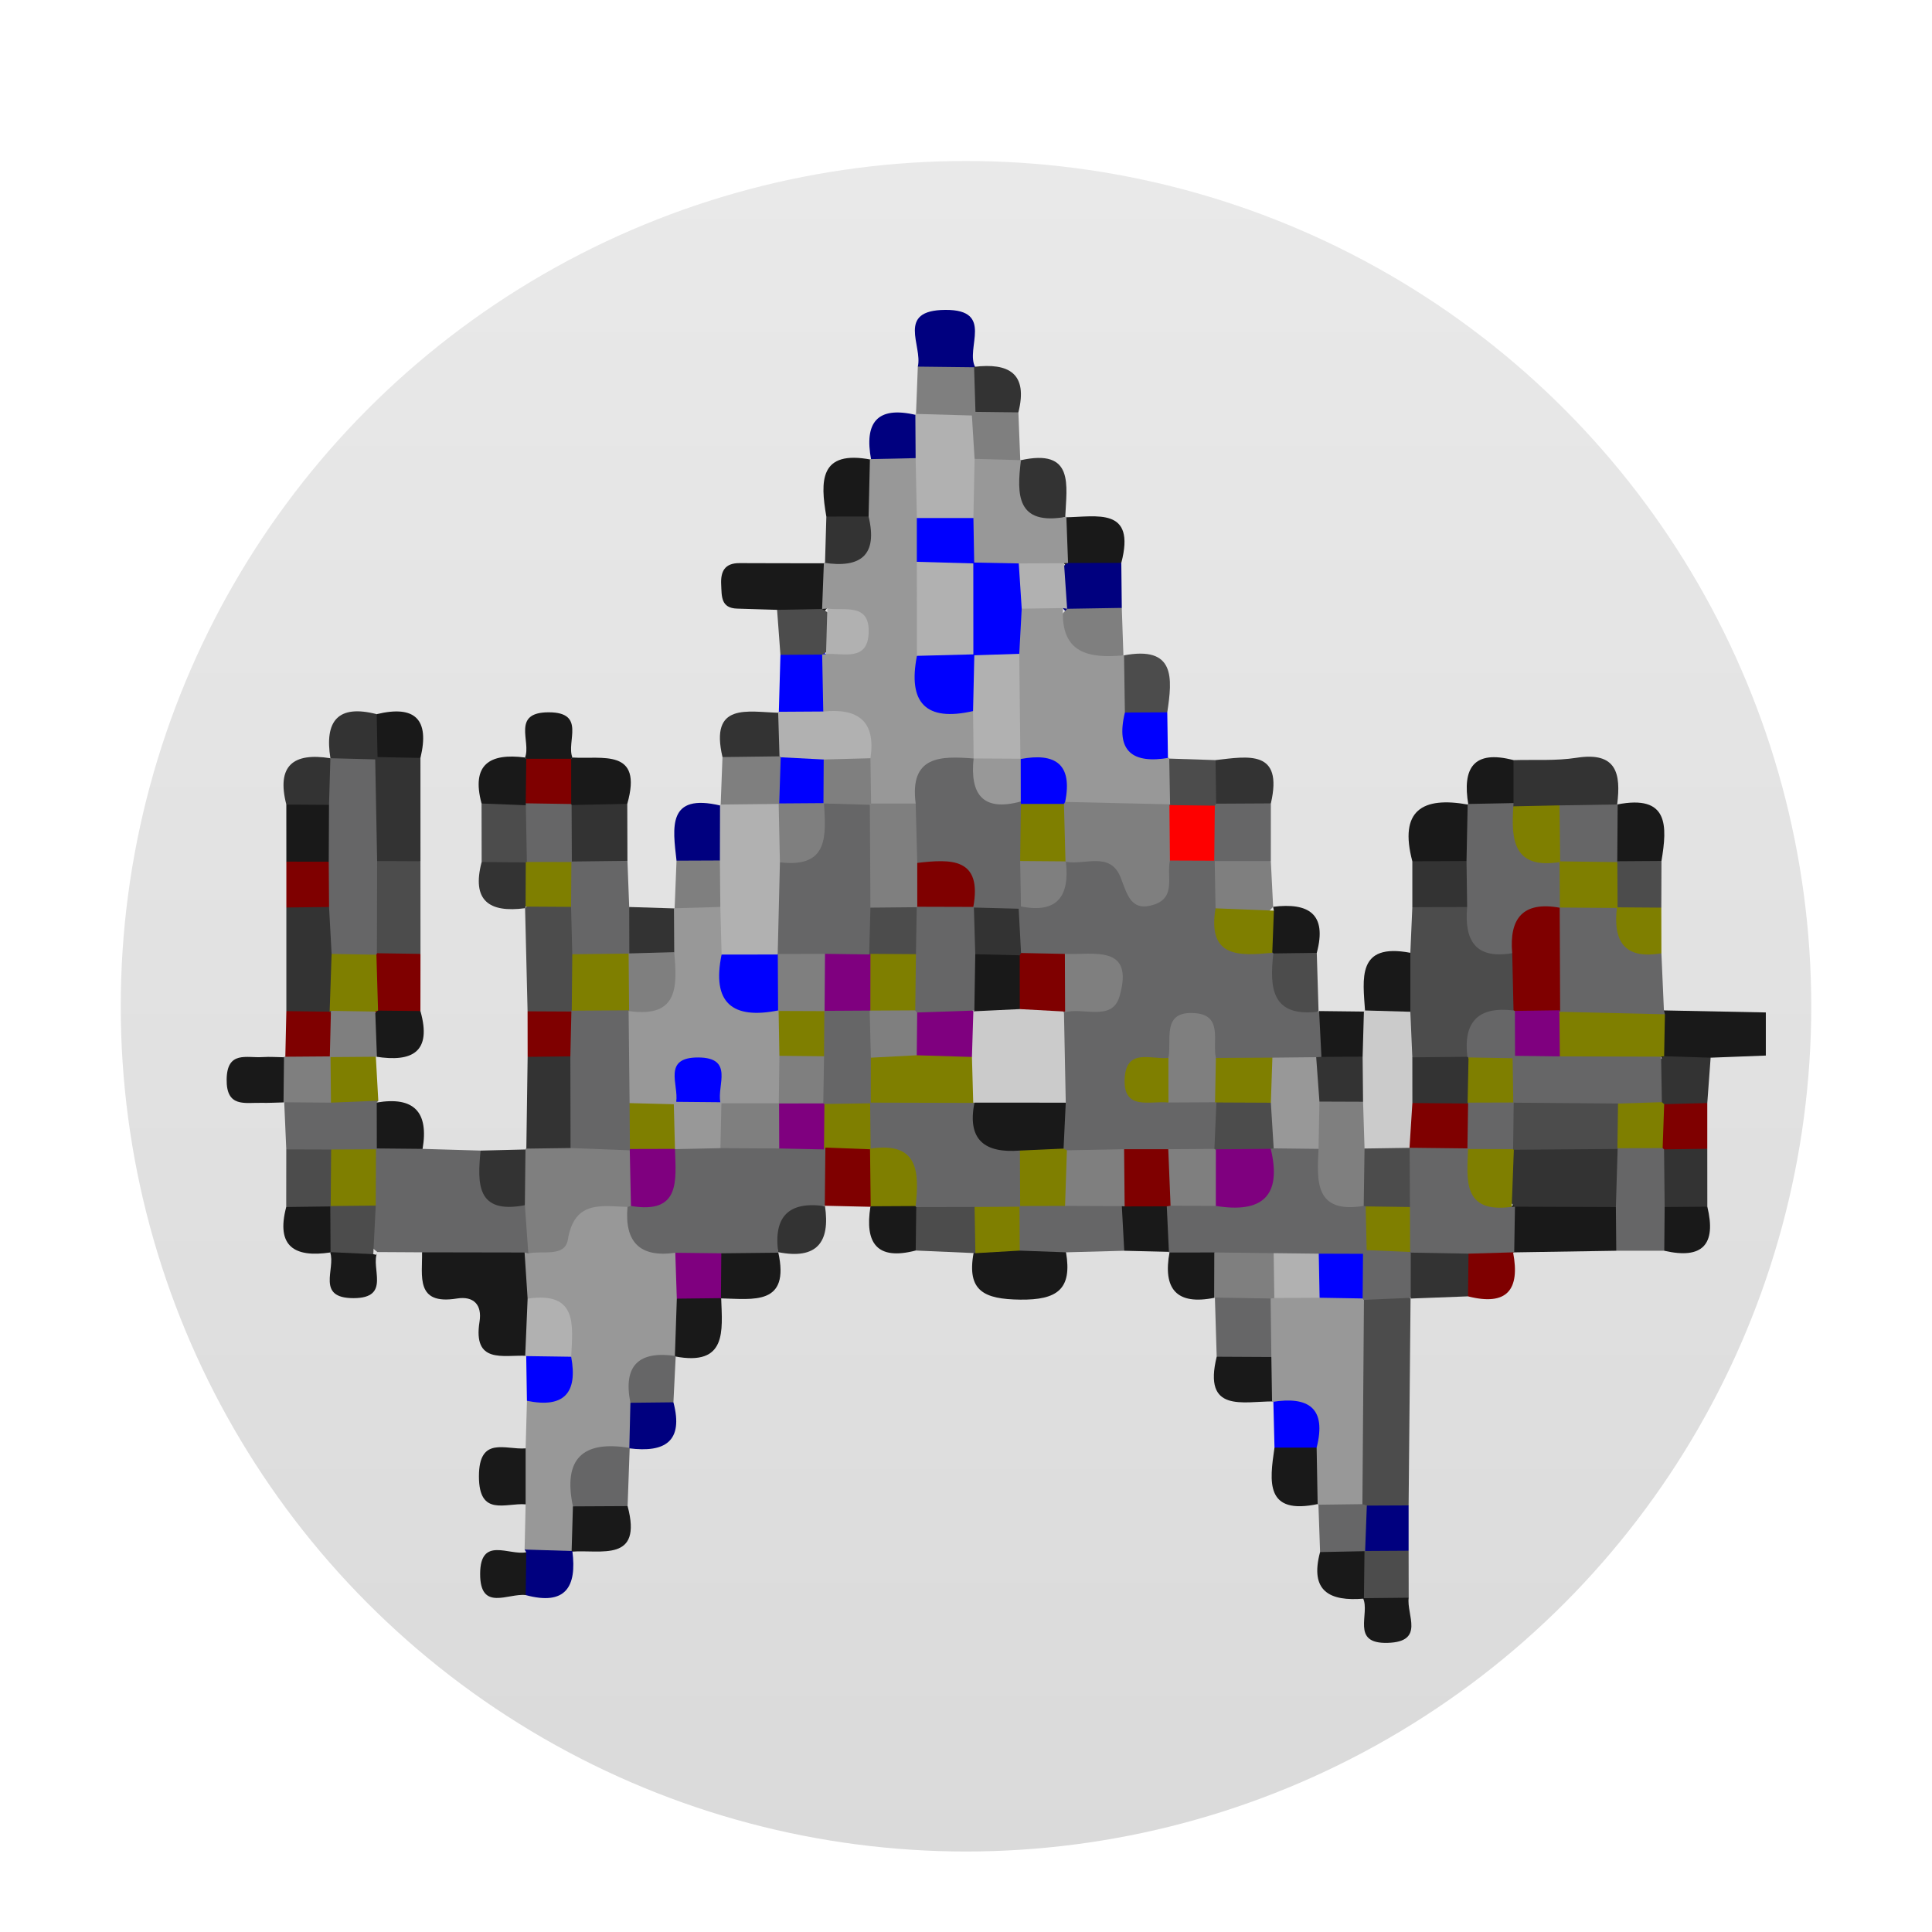 <svg xmlns="http://www.w3.org/2000/svg" width="96" height="96" viewBox="0 0 96 96">
  <defs>
    <filter id="com.apps.luola-a" width="128.6%" height="128.6%" x="-14.3%" y="-14.3%" filterUnits="objectBoundingBox">
      <feOffset dy="2" in="SourceAlpha" result="shadowOffsetOuter1"/>
      <feGaussianBlur in="shadowOffsetOuter1" result="shadowBlurOuter1" stdDeviation="2"/>
      <feColorMatrix in="shadowBlurOuter1" result="shadowMatrixOuter1" values="0 0 0 0 0   0 0 0 0 0   0 0 0 0 0  0 0 0 0.2 0"/>
      <feMerge>
        <feMergeNode in="shadowMatrixOuter1"/>
        <feMergeNode in="SourceGraphic"/>
      </feMerge>
    </filter>
    <linearGradient id="com.apps.luola-b" x1="50%" x2="50%" y1="0%" y2="114.407%">
      <stop offset="0%" stop-color="#E9E9E9"/>
      <stop offset="100%" stop-color="#D8D8D8"/>
    </linearGradient>
  </defs>
  <g fill="none" fill-rule="evenodd" filter="url(#com.apps.luola-a)" transform="translate(6 6)">
    <circle cx="42" cy="42" r="42" fill="url(#com.apps.luola-b)" fill-rule="nonzero"/>
    <g transform="translate(5.262 7.398)">
      <path fill="#191919" d="M71.418,34.809 C73.105,34.842 74.793,34.876 76.481,34.91 L76.481,37.052 C75.567,37.087 74.652,37.122 73.738,37.158 C73.031,37.681 72.291,37.808 71.499,37.348 C70.803,36.724 70.736,35.978 71.081,35.154 C71.193,35.039 71.305,34.924 71.418,34.809"/>
      <path fill="#989898" d="M14.805,61.598 C14.822,60.849 14.839,60.1 14.856,59.351 C14.095,58.424 14.095,57.498 14.856,56.571 C14.878,55.783 14.9,54.995 14.922,54.207 C15.629,53.584 16.466,53.043 16.379,51.914 C16.597,50.498 15.598,49.849 14.653,49.166 C14.247,48.512 14.211,47.823 14.449,47.106 C14.566,46.834 14.743,46.607 14.97,46.42 C16.574,45.582 17.403,42.849 19.976,44.355 C20.687,45.397 21.706,46.126 22.634,46.955 C23.035,47.663 23.084,48.438 23.086,49.225 C23.169,50.255 22.98,51.205 22.272,52.001 L22.314,51.98 C21.444,52.666 20.616,53.375 20.766,54.655 C20.735,55.383 20.504,56.029 20.009,56.569 L20.027,56.549 C18.848,57.282 17.629,57.989 17.917,59.709 C17.91,60.474 17.658,61.141 17.141,61.703 L17.178,61.672 C16.369,62.24 15.572,62.412 14.805,61.598"/>
      <path fill="#666667" d="M9.71,46.829 C8.971,46.824 8.231,46.82 7.492,46.816 C7.383,46.726 7.274,46.636 7.164,46.547 C6.77,45.914 6.736,45.204 6.712,44.49 C6.707,43.623 6.697,42.754 7.043,41.93 C7.184,41.659 7.393,41.457 7.664,41.316 C8.43,41.021 9.124,41.13 9.736,41.689 C10.697,41.717 11.657,41.746 12.618,41.774 C13.275,42.949 14.219,43.87 15.225,44.743 C15.555,45.503 15.445,46.213 14.991,46.884 L14.804,46.838 C13.104,48.066 11.406,47.987 9.71,46.829"/>
      <path fill="#4C4C4C" d="M58.817 31.946C58.85 31.191 58.883 30.436 58.916 29.681 59.709 28.965 60.588 28.938 61.523 29.348 62.388 30.294 63.227 31.271 64.266 32.049 64.719 32.914 64.715 33.78 64.273 34.646 63.291 35.523 62.361 36.454 61.474 37.434 60.515 37.887 59.584 37.896 58.691 37.264 58.12 36.554 58.003 35.719 58.016 34.847 57.939 33.785 58.086 32.785 58.817 31.946M58.828 49.126C58.796 52.552 58.764 55.978 58.731 59.405 58.023 60.013 57.271 60.022 56.482 59.572 56.243 59.335 56.069 59.057 55.952 58.742 55.609 55.61 55.271 52.476 56.186 49.372 56.785 48.582 57.558 48.465 58.445 48.792 58.573 48.903 58.7 49.014 58.828 49.126"/>
      <path fill="#666667" d="M71.292,31.969 C71.333,32.916 71.375,33.862 71.417,34.809 C71.417,34.809 71.467,35.002 71.467,35.002 C69.827,35.951 68.155,35.911 66.459,35.167 C65.057,33.797 65.413,32.113 65.621,30.455 C65.707,30.146 65.855,29.864 66.055,29.612 C66.848,28.994 67.736,28.983 68.657,29.22 C68.916,29.321 69.148,29.475 69.343,29.674 C69.799,30.599 70.512,31.312 71.292,31.969"/>
      <path fill="#191919" d="M9.71,46.829 C11.408,46.832 13.106,46.835 14.804,46.838 C14.854,47.602 14.904,48.367 14.955,49.131 C15.558,49.92 15.623,50.761 15.197,51.65 C15.094,51.757 14.99,51.863 14.885,51.97 C13.735,51.922 12.228,52.387 12.566,50.272 C12.698,49.445 12.283,48.988 11.437,49.125 C9.368,49.459 9.731,48.009 9.71,46.829"/>
      <path fill="#666667" d="M19.915 27.377C19.945 28.141 19.974 28.906 20.003 29.671 20.591 30.452 20.681 31.246 20.063 32.059 19.117 32.789 18.134 32.793 17.12 32.208 16.461 31.526 16.35 30.673 16.362 29.78 16.347 28.895 16.447 28.042 17.064 27.338 18.023 26.653 18.975 26.601 19.915 27.377M44.601 46.751C43.636 46.777 42.672 46.803 41.708 46.829 40.948 47.429 40.157 47.531 39.323 46.982 38.726 46.19 38.742 45.383 39.26 44.562 39.916 43.886 40.759 43.765 41.641 43.755 42.676 43.718 43.702 43.729 44.574 44.42 45.172 45.189 45.227 45.967 44.601 46.751"/>
      <path fill="#333" d="M63.945,22.372 C64.988,22.341 66.049,22.416 67.072,22.256 C69.076,21.941 69.287,23.05 69.094,24.576 C68.995,24.676 68.897,24.776 68.8,24.878 C68.025,25.308 67.174,25.273 66.329,25.29 C65.616,25.285 64.906,25.249 64.233,24.972 C63.965,24.841 63.761,24.643 63.616,24.383 C63.32,23.647 63.387,22.969 63.945,22.372"/>
      <path fill="#666667" d="M71.434,46.751 C70.639,46.751 69.844,46.751 69.049,46.751 C68.467,46.133 68.33,45.37 68.325,44.562 C68.293,43.605 68.315,42.657 68.848,41.806 C69.451,41.129 70.201,41.042 71.028,41.266 C71.33,41.386 71.567,41.585 71.741,41.86 C72.169,42.731 72.16,43.668 72.147,44.607 C72.149,45.401 72.003,46.146 71.434,46.751"/>
      <path fill="#191919" d="M27.351,14.905 C26.692,14.884 26.033,14.861 25.373,14.844 C24.546,14.823 24.603,14.222 24.573,13.657 C24.537,12.995 24.747,12.578 25.49,12.583 C26.904,12.592 28.318,12.588 29.732,12.59 C29.833,12.71 29.933,12.831 30.035,12.951 C30.34,13.767 30.263,14.499 29.567,15.098 C28.785,15.543 28.051,15.415 27.351,14.905"/>
      <path fill="#4C4C4C" d="M17.114,29.664 L17.174,32.018 C17.904,32.937 17.937,33.879 17.272,34.846 C16.502,35.463 15.729,35.495 14.953,34.854 C14.912,33.146 14.871,31.438 14.829,29.73 C14.928,29.626 15.026,29.522 15.123,29.416 C15.843,29.046 16.504,29.151 17.114,29.664"/>
      <path fill="#333" d="M2.967 34.844L2.967 29.695C3.705 29.054 4.478 29.042 5.283 29.564 5.856 30.264 5.961 31.094 5.952 31.958 5.981 32.985 5.964 34.002 5.277 34.864 4.503 35.462 3.732 35.485 2.967 34.844M9.63 22.261C9.63 23.973 9.63 25.685 9.631 27.397 8.924 28.03 8.167 28.082 7.362 27.595 6.319 26.114 6.576 24.498 6.877 22.876 6.988 22.565 7.166 22.298 7.406 22.07 8.188 21.634 8.935 21.653 9.63 22.261"/>
      <path fill="#191919" d="M69.03,44.58 C69.036,45.303 69.042,46.027 69.049,46.751 C67.34,46.778 65.632,46.805 63.923,46.832 C63.821,46.701 63.72,46.569 63.617,46.438 C63.319,45.555 63.439,44.786 64.225,44.196 C65.887,43.554 67.516,43.353 69.03,44.58"/>
      <path fill="#666667" d="M2.963,41.714 C2.929,40.936 2.895,40.157 2.861,39.379 C2.97,39.275 3.079,39.171 3.188,39.065 C3.878,38.684 4.633,38.657 5.394,38.654 C6.18,38.622 6.893,38.842 7.535,39.294 L7.458,39.386 C8.034,40.145 8.072,40.906 7.462,41.667 L7.42,41.709 C6.783,42.275 6.027,42.481 5.191,42.455 C4.359,42.478 3.585,42.325 2.963,41.714"/>
      <path fill="#4C4C4C" d="M7.477,27.386 C8.195,27.39 8.913,27.393 9.63,27.397 C9.631,28.931 9.631,30.465 9.632,32 C8.801,32.673 8.002,32.6 7.227,31.898 C6.429,30.346 6.232,28.826 7.477,27.386"/>
      <path fill="#191919" d="M39.406,46.744 C40.174,46.772 40.941,46.8 41.708,46.829 C42.018,48.658 41.283,49.203 39.428,49.18 C37.65,49.157 36.77,48.765 37.114,46.866 C37.21,46.761 37.306,46.655 37.402,46.549 C38.113,46.172 38.778,46.267 39.406,46.744"/>
      <path fill="#333" d="M14.891,41.718 C14.913,40.184 14.934,38.651 14.956,37.117 C15.718,36.457 16.504,36.464 17.31,37.032 C18.202,38.467 18.119,39.953 17.538,41.466 C16.948,42.293 16.157,42.331 15.281,42.036 C15.151,41.931 15.021,41.824 14.891,41.718"/>
      <path fill="#666667" d="M17.206,59.453 C16.707,57.087 17.691,56.161 20.027,56.549 C19.992,57.512 19.958,58.476 19.923,59.439 C19.021,60.175 18.115,60.165 17.206,59.453"/>
      <path fill="#333" d="M19.915,27.377 C18.987,27.388 18.058,27.399 17.13,27.41 C17.022,27.291 16.914,27.172 16.805,27.054 C16.393,26.076 16.429,25.165 17.208,24.364 C18.148,23.803 19.053,23.798 19.907,24.545 C19.909,25.489 19.912,26.433 19.915,27.377"/>
      <path fill="#00007F" d="M34.344,2.819 C34.594,1.782 33.245,0.013 35.716,6.56311337e-05 C38.167,-0.013 36.684,1.917 37.199,2.852 C36.237,3.743 35.286,3.618 34.344,2.819"/>
      <path fill="#191919" d="M58.916,27.399 C58.251,24.886 59.396,24.163 61.699,24.584 C61.807,24.704 61.915,24.825 62.025,24.945 C62.437,25.929 62.428,26.854 61.643,27.672 C60.672,28.207 59.757,28.169 58.916,27.399"/>
      <path fill="#666667" d="M51.887 24.522C51.887 25.477 51.886 26.432 51.885 27.387 51.064 28.154 50.17 28.179 49.221 27.648 48.406 26.89 48.379 25.964 48.651 24.973 48.774 24.67 48.972 24.427 49.242 24.242 50.177 23.814 51.07 23.814 51.887 24.522M49.195 52.017C49.165 51.04 49.135 50.062 49.106 49.084 49.229 48.977 49.353 48.869 49.476 48.759 50.49 48.353 51.425 48.394 52.219 49.242 52.76 50.233 52.761 51.199 52.076 52.131 51.089 52.766 50.126 52.789 49.195 52.017"/>
      <path fill="#191919" d="M41.669 10.306C43.226 10.288 45.189 9.771 44.455 12.571 43.641 13.307 42.759 13.328 41.826 12.822 41.138 12.219 41.053 11.484 41.362 10.666 41.464 10.545 41.566 10.425 41.669 10.306M2.861 39.379C2.482 39.387 2.102 39.411 1.723 39.402.91 39.383-.018 39.649 0 38.238.019 36.798 1.001 37.181 1.778 37.128 2.155 37.103 2.536 37.134 2.916 37.139 3.009 37.245 3.102 37.351 3.196 37.456 3.501 38.177 3.442 38.829 2.826 39.373L2.861 39.379zM17.206 59.453C18.111 59.449 19.017 59.444 19.923 59.439 20.679 62.264 18.588 61.587 17.141 61.703 17.162 60.953 17.184 60.203 17.206 59.453M54.249 59.331C51.591 59.905 51.818 58.228 52.067 56.534 52.745 55.924 53.479 55.874 54.263 56.315 55.005 57.13 55.012 58.034 54.586 58.991 54.475 59.105 54.362 59.218 54.249 59.331M14.856 56.571L14.856 59.351C13.864 59.269 12.536 59.992 12.536 57.961 12.536 55.931 13.864 56.653 14.856 56.571M49.195 52.017C50.1 52.022 51.006 52.026 51.911 52.031 52.589 52.551 52.566 53.212 52.293 53.924 52.2 54.029 52.105 54.133 52.01 54.237 50.49 54.234 48.506 54.821 49.195 52.017"/>
      <path fill="#7F7F7F" d="M34.344,2.819 C35.295,2.83 36.247,2.841 37.199,2.852 C37.199,2.852 37.139,2.83 37.139,2.83 C37.675,3.401 37.783,4.061 37.554,4.794 C37.437,5.058 37.264,5.278 37.032,5.452 C36.219,5.848 35.398,5.874 34.568,5.503 C34.462,5.41 34.357,5.316 34.252,5.221 L34.344,2.819 Z"/>
      <path fill="#191919" d="M22.272,52.001 C22.304,51.045 22.336,50.088 22.369,49.131 C22.926,48.544 23.571,48.488 24.28,48.817 C24.378,48.917 24.476,49.017 24.573,49.118 C24.631,50.737 24.867,52.499 22.272,52.001"/>
      <path fill="#333" d="M61.683,49.017 C60.731,49.053 59.78,49.089 58.828,49.126 L58.837,49.091 C58.216,48.317 58.16,47.532 58.785,46.73 C59.744,46.02 60.726,46.021 61.728,46.638 C62.342,47.442 62.352,48.236 61.683,49.017"/>
      <path fill="#191919" d="M27.408,46.822 C28.002,49.488 26.166,49.152 24.573,49.118 L24.561,49.106 C23.987,48.405 23.879,47.657 24.331,46.851 C25.149,46.068 26.073,46.064 27.053,46.485 C27.172,46.597 27.29,46.709 27.408,46.822"/>
      <path fill="#4C4C4C" d="M37.114,46.866 C36.155,46.824 35.197,46.782 34.239,46.74 C33.591,45.939 33.652,45.157 34.301,44.389 C35.293,43.735 36.279,43.734 37.259,44.417 C37.845,45.248 37.767,46.065 37.205,46.872 L37.114,46.866 Z"/>
      <path fill="#333" d="M71.454,44.579 C71.444,43.624 71.434,42.669 71.424,41.714 C72.131,41.026 72.848,41.097 73.572,41.685 C73.573,42.643 73.573,43.602 73.574,44.561 C72.872,45.157 72.166,45.156 71.454,44.579"/>
      <path fill="#7F0000" d="M31.988,44.567 C31.235,44.55 30.482,44.532 29.729,44.515 C29.622,44.415 29.515,44.315 29.407,44.215 C28.973,43.353 29.003,42.516 29.542,41.705 C30.13,41.127 30.83,41.057 31.589,41.253 C31.87,41.355 32.099,41.53 32.277,41.77 C32.692,42.598 32.716,43.432 32.3,44.27 C32.197,44.37 32.092,44.469 31.988,44.567"/>
      <path fill="#191919" d="M29.799,10.271 C29.491,8.502 29.453,6.946 32.024,7.442 C32.13,7.562 32.236,7.681 32.343,7.801 C32.749,8.764 32.74,9.677 32.011,10.501 C31.219,10.956 30.48,10.896 29.799,10.271"/>
      <path fill="#333" d="M14.818,44.488 C12.394,44.954 12.462,43.4 12.618,41.774 C13.376,41.755 14.133,41.737 14.891,41.718 C14.891,41.718 14.849,41.677 14.849,41.677 C15.562,42.622 15.747,43.561 14.818,44.488"/>
      <path fill="#4C4C4C" d="M2.963,41.714 C3.706,41.716 4.449,41.718 5.192,41.721 C5.917,42.642 5.948,43.585 5.284,44.552 C4.517,45.172 3.742,45.222 2.96,44.578 C2.961,43.624 2.962,42.669 2.963,41.714"/>
      <path fill="#333" d="M39.435,7.475 C42.149,6.864 41.733,8.724 41.669,10.306 C41.669,10.306 41.725,10.281 41.725,10.281 C39.157,10.979 38.822,10.672 39.076,7.856 C39.194,7.729 39.315,7.602 39.435,7.475"/>
      <path fill="#7F0000" d="M7.467,31.967 C8.188,31.978 8.91,31.989 9.632,32 C9.63,32.947 9.629,33.893 9.628,34.84 C8.936,35.445 8.207,35.47 7.444,34.978 C6.706,34.162 6.68,33.259 7.122,32.3 C7.236,32.189 7.351,32.078 7.467,31.967"/>
      <path fill="#333" d="M51.887 24.522C50.981 24.527 50.075 24.532 49.169 24.537 48.445 23.826 48.532 23.102 49.137 22.371 50.76 22.186 52.51 21.835 51.887 24.522M24.638 22.22C23.995 19.482 25.897 19.981 27.437 20.019 27.539 20.139 27.641 20.259 27.745 20.378 28.057 21.201 27.971 21.936 27.271 22.538 26.321 23.037 25.432 23.02 24.638 22.22"/>
      <path fill="#00007F" d="M41.809,12.576 C42.691,12.574 43.573,12.573 44.455,12.571 L44.479,14.808 C43.744,15.575 42.891,15.593 41.972,15.203 C41.249,14.723 41.099,14.035 41.258,13.234 C41.352,12.941 41.537,12.722 41.809,12.576"/>
      <path fill="#191919" d="M69.094 24.576C71.666 24.068 71.586 25.643 71.296 27.382 70.707 28.006 70.015 28.046 69.259 27.747 68.991 27.59 68.795 27.37 68.665 27.089 68.346 26.166 68.405 25.31 69.119 24.574L69.094 24.576zM19.907 24.545C18.984 24.564 18.063 24.583 17.141 24.602 17.048 24.513 16.955 24.425 16.861 24.337 16.543 23.717 16.544 23.101 16.883 22.488 16.981 22.406 17.081 22.325 17.181 22.243 18.657 22.339 20.697 21.766 19.907 24.545"/>
      <path fill="#7F7F7F" d="M24.638,22.22 C25.583,22.208 26.527,22.196 27.471,22.184 C27.568,22.299 27.665,22.414 27.763,22.529 C28.077,23.294 28.018,24.009 27.477,24.661 C26.671,25.278 25.803,25.314 24.89,24.931 C24.775,24.833 24.661,24.733 24.546,24.633 C24.577,23.828 24.608,23.024 24.638,22.22"/>
      <path fill="#333" d="M58.916,27.399 C59.813,27.394 60.711,27.389 61.608,27.384 C62.354,28.135 62.344,28.898 61.64,29.67 L58.916,29.681 C58.916,28.92 58.916,28.16 58.916,27.399"/>
      <path fill="#7F7F7F" d="M49.073,27.386 C50.011,27.386 50.948,27.387 51.885,27.388 C51.923,28.145 51.961,28.902 51.999,29.66 C51.896,29.772 51.792,29.885 51.69,29.999 C50.794,30.46 49.917,30.442 49.06,29.897 C48.498,29.239 48.453,28.511 48.771,27.734 C48.871,27.618 48.972,27.502 49.073,27.386"/>
      <path fill="#0000FE" d="M27.437,20.019 C27.463,19.06 27.49,18.1 27.517,17.141 C28.305,16.487 29.085,16.512 29.86,17.169 C30.511,18.161 30.525,19.147 29.83,20.126 C28.982,20.699 28.176,20.601 27.404,19.97 L27.437,20.019 Z"/>
      <path fill="#191919" d="M58.817,31.946 C58.817,32.923 58.817,33.899 58.817,34.876 C58.228,35.377 57.583,35.489 56.874,35.155 C56.772,35.06 56.67,34.963 56.569,34.867 C56.46,33.232 56.144,31.438 58.817,31.946"/>
      <path fill="#4C4C4C" d="M12.671,27.435 C12.669,26.466 12.667,25.497 12.666,24.528 C13.343,23.948 14.06,23.933 14.809,24.38 C15.568,25.126 15.587,26.023 15.334,26.974 C15.221,27.268 15.035,27.507 14.781,27.695 C14.024,28.06 13.315,28.013 12.671,27.435"/>
      <path fill="#191919" d="M2.967,27.415 C2.967,26.47 2.966,25.525 2.965,24.579 C3.729,23.916 4.518,23.891 5.332,24.488 C5.98,25.474 5.976,26.465 5.352,27.46 C4.546,28.081 3.75,28.086 2.967,27.415"/>
      <path fill="#4C4C4C" d="M54.168,31.95 C54.197,32.913 54.226,33.877 54.256,34.84 C54.122,34.948 53.989,35.057 53.856,35.166 C51.302,35.045 51.089,34.712 51.829,31.995 C52.596,31.357 53.375,31.302 54.168,31.95"/>
      <path fill="#00007F" d="M22.354,27.368 C22.168,25.722 21.882,23.995 24.546,24.632 C24.546,24.633 24.516,24.58 24.516,24.58 C25.329,25.489 25.398,26.457 24.745,27.482 C23.917,28.099 23.121,28.05 22.354,27.368"/>
      <path fill="#4C4C4C" d="M44.56,17.171 C47.15,16.675 46.996,18.296 46.739,19.996 C46.055,20.608 45.318,20.654 44.532,20.208 C43.797,19.382 43.788,18.473 44.22,17.512 C44.332,17.398 44.446,17.284 44.56,17.171"/>
      <path fill="#7F7F7F" d="M41.763,14.852 C42.668,14.837 43.574,14.822 44.479,14.808 C44.506,15.595 44.533,16.383 44.56,17.171 C44.56,17.171 44.591,17.164 44.591,17.164 C41.893,18.095 41.483,17.847 41.401,15.237 C41.521,15.109 41.642,14.98 41.763,14.852"/>
      <path fill="#333" d="M37.208,5.067 L37.139,2.83 C38.861,2.622 39.829,3.148 39.341,5.092 C38.622,5.734 37.91,5.817 37.208,5.067"/>
      <path fill="#191919" d="M7.492 46.816C7.131 47.596 8.191 49.103 6.309 49.106 4.418 49.11 5.425 47.649 5.146 46.837 5.244 46.739 5.342 46.64 5.439 46.54 6.143 46.239 6.788 46.224 7.287 46.921L7.432 46.952 7.492 46.816zM71.454 44.579C72.161 44.573 72.867 44.567 73.574 44.561 74.027 46.431 73.347 47.193 71.434 46.751 71.441 46.027 71.448 45.303 71.454 44.579M44.601 46.751L44.481 44.534C44.587 44.434 44.693 44.334 44.798 44.233 45.527 43.901 46.219 43.947 46.869 44.433 47.412 45.054 47.468 45.743 47.153 46.484 47.054 46.592 46.954 46.699 46.855 46.806L44.601 46.751z"/>
      <path fill="#333" d="M29.729,44.515 C30.003,46.338 29.321,47.199 27.408,46.822 L27.41,46.848 C26.793,44.221 27.097,43.917 29.721,44.535 L29.729,44.515 Z"/>
      <path fill="#4C4C4C" d="M49.137,22.371 C49.147,23.093 49.158,23.815 49.169,24.537 C49.169,24.537 49.101,24.635 49.101,24.635 C48.412,25.161 47.691,25.215 46.936,24.781 C46.269,24.184 46.192,23.46 46.482,22.657 C46.578,22.536 46.675,22.415 46.773,22.294 C47.561,22.32 48.349,22.346 49.137,22.371"/>
      <path fill="#191919" d="M34.266 44.583C34.257 45.302 34.248 46.021 34.239 46.74 32.301 47.246 31.706 46.361 31.988 44.567L32.003 44.541C32.597 43.991 33.255 43.899 33.977 44.264 34.074 44.37 34.17 44.476 34.266 44.583M58.735 63.991C58.619 64.846 59.554 66.181 57.692 66.235 55.827 66.29 56.834 64.776 56.465 64.015 57.214 63.255 57.972 63.35 58.735 63.991"/>
      <path fill="#4C4C4C" d="M58.735,63.991 C57.979,63.999 57.222,64.007 56.466,64.015 C56.465,64.015 56.511,64.037 56.511,64.037 C55.971,63.27 55.847,62.487 56.416,61.675 C57.182,61.044 57.955,61.018 58.731,61.656 C58.733,62.434 58.734,63.213 58.735,63.991"/>
      <path fill="#191919" d="M56.539,61.669 C56.53,62.458 56.52,63.247 56.511,64.037 C54.812,64.182 53.806,63.675 54.332,61.724 C54.873,61.095 55.523,61.054 56.239,61.371 C56.339,61.47 56.439,61.569 56.539,61.669"/>
      <path fill="#00007F" d="M14.805,61.598 C15.596,61.623 16.387,61.647 17.178,61.672 C17.413,63.468 16.826,64.394 14.86,63.861 C14.25,63.143 14.261,62.434 14.888,61.732 L14.805,61.598 Z"/>
      <path fill="#191919" d="M14.888,61.732 L14.86,63.861 C13.988,63.754 12.59,64.699 12.596,62.803 C12.602,60.912 14.038,61.912 14.888,61.732"/>
      <path fill="#00007F" d="M58.731,61.656 C58.001,61.66 57.27,61.665 56.539,61.669 L56.57,61.679 C55.975,60.9 55.819,60.139 56.655,59.414 C57.347,59.411 58.039,59.408 58.731,59.405 C58.731,60.155 58.731,60.906 58.731,61.656"/>
      <path fill="#666667" d="M56.655,59.414 C56.627,60.169 56.598,60.924 56.57,61.679 C55.824,61.694 55.078,61.709 54.332,61.724 C54.305,60.927 54.277,60.129 54.249,59.332 C54.249,59.331 54.212,59.371 54.212,59.371 C54.946,58.841 55.685,58.684 56.434,59.342 L56.655,59.414 Z"/>
      <path fill="#333" d="M5.156,22.279 C4.86,20.433 5.521,19.591 7.456,20.088 C8.053,20.787 8.064,21.498 7.498,22.22 L7.382,22.336 C6.789,22.834 6.145,22.916 5.448,22.576 C5.35,22.478 5.253,22.378 5.156,22.279"/>
      <path fill="#191919" d="M7.498 22.22L7.456 20.088C9.367 19.626 10.092 20.351 9.63 22.262L7.498 22.22zM14.827 22.242C15.142 21.455 14.135 19.995 16.004 19.996 17.873 19.996 16.863 21.457 17.181 22.243L17.119 22.305C16.509 22.829 15.845 22.933 15.119 22.562 15.021 22.456 14.924 22.349 14.827 22.242"/>
      <path fill="#0000FE" d="M54.161,56.534 C53.463,56.534 52.765,56.534 52.067,56.534 C52.048,55.768 52.029,55.002 52.01,54.237 C52.01,54.237 51.946,54.264 51.946,54.264 C52.775,53.69 53.652,53.509 54.355,54.361 C54.938,55.068 54.847,55.864 54.161,56.534"/>
      <path fill="#00007F" d="M20.009,56.569 C20.027,55.814 20.045,55.06 20.062,54.305 C20.768,53.639 21.48,53.642 22.2,54.282 C22.716,56.238 21.767,56.791 20.009,56.569"/>
      <path fill="#666667" d="M22.2,54.282 C21.487,54.29 20.775,54.297 20.062,54.305 C19.691,52.443 20.487,51.713 22.314,51.98 C22.276,52.747 22.238,53.515 22.2,54.282"/>
      <path fill="#0000FE" d="M17.119 52.018C17.456 53.821 16.758 54.586 14.921 54.207 14.91 53.461 14.898 52.715 14.885 51.97 14.885 51.97 14.835 51.985 14.835 51.985 15.605 51.372 16.367 51.335 17.119 52.018M44.634 20.007C45.335 20.003 46.037 20 46.739 19.996 46.75 20.762 46.762 21.528 46.773 22.294 46.773 22.294 46.836 22.254 46.836 22.254 46.071 22.806 45.253 23.017 44.539 22.266 43.846 21.539 43.936 20.733 44.634 20.007"/>
      <path fill="#333" d="M5.086,24.595 C4.379,24.59 3.672,24.585 2.966,24.58 C2.469,22.645 3.31,21.983 5.156,22.279 L5.155,22.277 C5.729,23.068 5.879,23.845 5.086,24.595"/>
      <path fill="#191919" d="M14.865,24.613 C14.132,24.584 13.399,24.556 12.666,24.528 C12.149,22.596 13.058,22.013 14.827,22.242 L14.888,22.305 C15.412,22.911 15.521,23.575 15.17,24.305 C15.069,24.408 14.967,24.51 14.865,24.613"/>
      <path fill="#7F0000" d="M61.683,49.017 C61.691,48.31 61.699,47.602 61.708,46.895 C62.443,46.122 63.204,46.273 63.978,46.829 C63.978,46.829 63.923,46.832 63.923,46.832 C64.277,48.689 63.624,49.513 61.683,49.017"/>
      <path fill="#191919" d="M49.106,49.084 C47.191,49.476 46.51,48.648 46.855,46.806 C46.855,46.806 46.822,46.839 46.822,46.839 C47.59,46.227 48.387,46.123 49.226,46.695 C49.814,47.531 49.737,48.324 49.068,49.077 L49.106,49.084 Z"/>
      <path fill="#333" d="M29.799 10.271C30.499 10.27 31.198 10.268 31.898 10.266 32.583 10.94 32.676 11.74 32.095 12.453 31.394 13.313 30.512 13.136 29.676 12.565 29.676 12.565 29.732 12.59 29.732 12.59 29.755 11.817 29.777 11.044 29.799 10.271M71.427 37.085L73.738 37.158C73.683 37.909 73.628 38.66 73.572 39.411 73.042 39.963 72.406 40.022 71.71 39.813 71.457 39.7 71.251 39.53 71.087 39.306 70.775 38.649 70.759 37.995 71.115 37.346 71.218 37.259 71.322 37.172 71.427 37.085"/>
      <path fill="#191919" d="M54.168,31.95 C53.449,31.959 52.729,31.968 52.01,31.977 C51.908,31.885 51.806,31.792 51.703,31.7 C51.381,31.007 51.379,30.37 52.036,29.853 C52.036,29.853 51.998,29.66 51.998,29.66 C53.757,29.443 54.691,30.006 54.168,31.95"/>
      <path fill="#7F7F00" d="M71.292 31.969C69.437 32.29 68.88 31.356 69.084 29.686 69.824 29.028 70.558 29.095 71.288 29.702 71.289 30.458 71.291 31.213 71.292 31.969M7.535 39.294C6.751 39.326 5.968 39.359 5.184 39.392 4.599 38.883 4.532 38.244 4.713 37.54 4.813 37.282 4.969 37.064 5.176 36.88 5.815 36.526 6.466 36.502 7.127 36.82 7.223 36.915 7.318 37.011 7.413 37.107 7.454 37.836 7.494 38.565 7.535 39.294"/>
      <path fill="#191919" d="M54.256,34.84 C55.027,34.849 55.798,34.858 56.569,34.867 L56.511,34.81 C57.142,35.567 57.242,36.363 56.691,37.209 C55.884,37.809 55.07,37.798 54.25,37.236 C53.589,36.437 53.642,35.648 54.285,34.867 L54.256,34.84 Z"/>
      <path fill="#7F0000" d="M2.967 34.844C3.684 34.854 4.401 34.863 5.118 34.873 5.224 34.971 5.329 35.068 5.435 35.166 5.793 35.892 5.721 36.552 5.126 37.129L5.162 37.093C4.396 37.741 3.626 37.727 2.85 37.111 2.85 37.111 2.915 37.14 2.915 37.14 2.933 36.374 2.95 35.609 2.967 34.844M17.079 37.092C16.371 37.1 15.664 37.109 14.956 37.117 14.955 36.363 14.954 35.609 14.953 34.854 15.685 34.858 16.416 34.862 17.148 34.865 17.246 34.968 17.345 35.07 17.445 35.172 17.74 35.892 17.769 36.561 17.079 37.092"/>
      <path fill="#191919" d="M7.523 34.818C8.225 34.825 8.927 34.832 9.628 34.84 10.208 36.883 9.218 37.393 7.413 37.107 7.413 37.107 7.467 37.111 7.467 37.111 6.872 36.511 6.793 35.838 7.18 35.097 7.294 35.004 7.409 34.911 7.523 34.818M2.96 44.578C3.696 44.569 4.432 44.559 5.169 44.549 5.267 44.652 5.365 44.755 5.464 44.857 5.804 45.579 5.706 46.234 5.163 46.821L5.146 46.837C3.368 47.1 2.444 46.536 2.96 44.578M63.945 22.372C63.945 23.083 63.944 23.795 63.944 24.507 63.199 25.268 62.437 25.124 61.666 24.551 61.666 24.551 61.699 24.583 61.699 24.584 61.39 22.773 61.955 21.849 63.945 22.372"/>
      <path fill="#00007F" d="M32.024,7.442 C31.678,5.61 32.312,4.76 34.252,5.221 C34.252,5.221 34.221,5.168 34.221,5.168 C34.893,5.925 34.963,6.722 34.385,7.564 C33.539,8.155 32.737,8.031 31.964,7.416 L32.024,7.442 Z"/>
      <path fill="#4C4C4C" d="M29.59,17.128 C28.899,17.132 28.208,17.137 27.517,17.141 C27.461,16.396 27.406,15.65 27.351,14.905 C28.097,14.89 28.842,14.876 29.588,14.861 C29.699,14.93 29.811,14.999 29.923,15.067 C30.239,15.539 30.265,16.048 30.119,16.579 C30.01,16.826 29.836,17.012 29.59,17.128"/>
      <path fill="#7F7F7F" d="M37.208,5.067 L39.341,5.092 C39.372,5.886 39.403,6.68 39.435,7.475 C39.435,7.475 39.469,7.468 39.469,7.468 C38.703,8.026 37.91,8.154 37.075,7.616 C36.473,6.838 36.408,6.049 37.031,5.248 L37.208,5.067 Z"/>
      <path fill="#7F0000" d="M2.967,27.415 L5.072,27.422 C5.824,28.166 5.818,28.915 5.089,29.67 C4.382,29.678 3.674,29.687 2.967,29.695 C2.967,28.935 2.967,28.175 2.967,27.415"/>
      <path fill="#333" d="M12.671,27.435 C13.401,27.442 14.132,27.449 14.862,27.456 C15.542,28.19 15.437,28.921 14.854,29.65 C14.854,29.65 14.83,29.73 14.83,29.73 C13.044,29.968 12.163,29.355 12.671,27.435"/>
      <path fill="#7F7F7F" d="M22.354,27.368 C23.073,27.365 23.791,27.362 24.509,27.359 C25.249,28.003 25.207,28.769 24.855,29.584 C24.24,30.328 23.472,30.354 22.636,30.052 C22.51,29.949 22.385,29.845 22.26,29.741 C22.291,28.95 22.323,28.159 22.354,27.368"/>
      <path fill="#7F0000" d="M71.43,39.467 C72.144,39.448 72.858,39.43 73.572,39.411 L73.572,41.684 C72.856,41.694 72.14,41.704 71.424,41.714 C71.424,41.714 71.354,41.648 71.354,41.648 C70.801,40.901 70.706,40.17 71.43,39.467"/>
      <path fill="#4C4C4C" d="M71.288,29.702 C70.554,29.697 69.819,29.692 69.084,29.686 C69.084,29.686 69.116,29.719 69.116,29.719 C68.523,28.948 68.379,28.175 69.102,27.397 C69.833,27.392 70.564,27.387 71.296,27.382 C71.293,28.155 71.291,28.929 71.288,29.702"/>
      <path fill="#333" d="M20.009,31.986 L20.004,29.67 C20.755,29.694 21.508,29.717 22.26,29.741 C22.26,29.741 22.227,29.733 22.227,29.733 C22.883,30.377 22.94,31.109 22.546,31.908 C21.922,32.607 21.173,32.631 20.362,32.308 C20.244,32.202 20.126,32.094 20.009,31.986"/>
      <path fill="#191919" d="M7.462,41.667 C7.461,40.907 7.459,40.146 7.458,39.386 C9.312,39.071 10.048,39.862 9.736,41.689 C8.978,41.682 8.22,41.675 7.462,41.667"/>
      <path fill="#7F7F00" d="M66.26,34.878 C67.996,34.919 69.731,34.96 71.467,35.002 C71.453,35.697 71.44,36.392 71.427,37.086 C71.427,37.085 71.276,37.107 71.276,37.107 C69.763,38.322 68.129,38.087 66.465,37.509 C65.633,36.915 65.607,36.126 65.924,35.254 C66.035,35.129 66.147,35.003 66.26,34.878"/>
      <path fill="#666667" d="M29.721,44.535 C27.922,44.278 27.162,45.06 27.41,46.848 L24.579,46.878 C23.81,47.452 23.048,47.444 22.293,46.851 C20.53,47.103 19.765,46.316 19.919,44.572 C19.992,44.469 20.066,44.365 20.137,44.26 C21.418,43.71 21.555,42.226 22.48,41.38 C23.122,41.011 23.824,40.922 24.545,40.91 C25.434,40.874 26.322,40.868 27.21,40.912 C27.967,40.929 28.724,40.948 29.415,41.317 C29.528,41.418 29.639,41.521 29.751,41.624 C29.74,42.595 29.73,43.565 29.721,44.535"/>
      <path fill="#7F7F7F" d="M14.818,44.488 C14.828,43.551 14.839,42.614 14.849,41.677 C15.595,41.667 16.341,41.657 17.087,41.647 C18.056,40.949 19.038,40.855 20.04,41.582 C20.805,42.55 20.812,43.532 20.089,44.526 C20.089,44.526 19.92,44.572 19.919,44.572 C18.621,44.535 17.282,44.23 16.954,46.199 C16.806,47.088 15.685,46.727 14.99,46.884 C14.933,46.086 14.876,45.287 14.818,44.488"/>
      <path fill="#B1B1B1" d="M17.119,52.018 C16.358,52.007 15.596,51.996 14.835,51.985 C14.874,51.034 14.915,50.082 14.955,49.131 C17.454,48.76 17.198,50.455 17.119,52.018"/>
      <path fill="#7F007F" d="M22.293,46.851 C23.055,46.859 23.817,46.868 24.579,46.878 C24.573,47.621 24.567,48.363 24.561,49.106 C23.83,49.114 23.099,49.123 22.368,49.131 C22.343,48.371 22.318,47.611 22.293,46.851"/>
      <path fill="#7F7F00" d="M5.169,44.549 C5.176,43.606 5.184,42.663 5.192,41.72 C5.935,41.716 6.678,41.713 7.42,41.709 C7.416,42.641 7.412,43.574 7.408,44.507 C6.661,45.164 5.908,45.138 5.15,44.529 L5.169,44.549 Z"/>
      <path fill="#4C4C4C" d="M5.15,44.529 C5.903,44.522 6.655,44.515 7.408,44.507 C7.368,45.311 7.328,46.116 7.287,46.92 C6.579,46.887 5.871,46.854 5.163,46.821 C5.159,46.057 5.154,45.293 5.15,44.529"/>
      <path fill="#666667" d="M61.666,24.551 C62.426,24.536 63.185,24.522 63.945,24.507 C63.944,24.507 63.936,24.669 63.936,24.669 C64.697,25.457 64.986,26.679 66.168,27.084 C66.386,27.261 66.547,27.476 66.663,27.73 C66.898,28.465 66.787,29.126 66.249,29.696 L66.239,29.706 C65.353,30.356 64.722,31.271 63.879,31.965 C62.025,32.281 61.495,31.305 61.64,29.67 C61.629,28.908 61.619,28.146 61.608,27.384 C61.627,26.439 61.647,25.495 61.666,24.551"/>
      <path fill="#CBCBCB" d="M56.446,37.105 C56.467,36.34 56.489,35.575 56.511,34.81 C57.28,34.832 58.048,34.854 58.817,34.876 C58.85,35.631 58.883,36.386 58.916,37.141 C59.418,37.751 59.565,38.47 59.565,39.236 C59.573,40.001 59.537,40.759 59.208,41.472 C59.05,41.755 58.822,41.96 58.528,42.095 C57.716,42.351 56.956,42.313 56.302,41.693 C55.828,40.989 55.742,40.194 55.759,39.374 C55.716,38.536 55.922,37.772 56.446,37.105"/>
      <path fill="#7F0000" d="M63.879,31.966 C63.724,30.228 64.418,29.378 66.239,29.706 C66.246,31.43 66.253,33.154 66.26,34.878 C66.26,34.878 66.223,34.801 66.223,34.801 C65.645,35.408 64.979,35.479 64.243,35.127 C64.143,35.022 64.043,34.916 63.944,34.81 C63.922,33.862 63.9,32.914 63.879,31.966"/>
      <path fill="#333" d="M58.918,39.411 C58.917,38.655 58.916,37.898 58.916,37.141 C59.828,37.132 60.74,37.122 61.651,37.113 C61.76,37.227 61.869,37.342 61.978,37.456 C62.318,38.269 62.244,39.006 61.573,39.633 C60.638,40.166 59.747,40.151 58.918,39.411"/>
      <path fill="#666667" d="M61.651,37.113 C61.439,35.373 62.198,34.6 63.944,34.811 C63.944,34.81 64.014,34.834 64.014,34.834 C64.511,35.449 64.623,36.127 64.346,36.869 C64.216,37.142 64.015,37.347 63.748,37.488 C63.001,37.783 62.319,37.681 61.71,37.147 L61.651,37.113 Z"/>
      <path fill="#989898" d="M54.161,56.534 C54.663,54.566 53.76,53.971 51.946,54.264 C51.934,53.519 51.923,52.775 51.911,52.03 C51.899,51.062 51.886,50.093 51.874,49.125 C51.97,49.021 52.065,48.917 52.16,48.812 C52.797,48.435 53.504,48.405 54.216,48.393 C54.929,48.4 55.635,48.445 56.26,48.85 C56.344,48.963 56.428,49.078 56.512,49.192 C56.486,52.576 56.461,55.959 56.435,59.342 C55.693,59.352 54.953,59.361 54.212,59.371 C54.195,58.425 54.178,57.479 54.161,56.534"/>
      <path fill="#666667" d="M58.838,46.844 C58.838,47.593 58.837,48.342 58.837,49.091 C58.062,49.124 57.287,49.158 56.512,49.192 C56.512,49.192 56.446,49.123 56.446,49.123 C55.997,48.542 55.89,47.903 56.109,47.204 C56.217,46.948 56.382,46.735 56.597,46.56 C57.249,46.223 57.904,46.203 58.563,46.543 C58.655,46.642 58.747,46.743 58.838,46.844"/>
      <path fill="#7F7F00" d="M66.249 29.696C66.243 28.931 66.236 28.166 66.229 27.401 67.198 26.529 68.153 26.694 69.099 27.441 69.099 27.441 69.102 27.397 69.102 27.397 69.106 28.171 69.111 28.945 69.116 29.719 68.16 29.711 67.205 29.704 66.249 29.696M17.148 34.865C17.156 33.916 17.165 32.967 17.174 32.018 18.119 32.008 19.064 31.997 20.008 31.986 20.008 31.986 19.973 31.978 19.973 31.978 20.705 32.745 20.758 33.624 20.407 34.573 20.263 34.863 20.046 35.082 19.76 35.235 18.803 35.616 17.917 35.541 17.131 34.822L17.148 34.865zM14.854 29.65C14.857 28.918 14.86 28.187 14.863 27.456 14.862 27.456 14.919 27.432 14.919 27.432 15.665 26.798 16.41 26.822 17.154 27.437 17.154 27.437 17.13 27.41 17.13 27.41 17.125 28.161 17.12 28.913 17.114 29.664 16.361 29.659 15.608 29.654 14.854 29.65"/>
      <path fill="#7F7F7F" d="M44.481,44.534 C43.541,44.531 42.6,44.527 41.66,44.523 C40.91,43.548 40.893,42.57 41.65,41.588 C42.647,40.873 43.655,40.871 44.673,41.546 C45.398,42.559 45.352,43.56 44.621,44.548 L44.481,44.534 Z"/>
      <path fill="#7F7F00" d="M41.752 41.76C41.721 42.681 41.691 43.602 41.66 44.523 40.905 44.525 40.151 44.527 39.396 44.529 39.291 44.418 39.186 44.307 39.079 44.197 38.658 43.288 38.674 42.41 39.265 41.572 39.958 41.058 40.687 41.023 41.447 41.411 41.549 41.526 41.65 41.643 41.752 41.76M37.205 46.872C37.192 46.106 37.178 45.341 37.164 44.576 37.915 43.846 38.671 43.98 39.429 44.562 39.429 44.562 39.397 44.529 39.396 44.529 39.4 45.267 39.403 46.006 39.407 46.744 38.673 46.786 37.939 46.829 37.205 46.872"/>
      <path fill="#666667" d="M69.099,27.441 C68.143,27.428 67.186,27.415 66.23,27.402 C66.229,27.401 66.263,27.434 66.263,27.434 C65.52,26.506 65.429,25.569 66.228,24.621 C67.192,24.605 68.156,24.59 69.119,24.574 C69.113,25.53 69.106,26.486 69.099,27.441"/>
      <path fill="#7F7F00" d="M66.228,24.621 C66.24,25.559 66.251,26.497 66.263,27.434 C63.941,27.813 63.818,26.342 63.936,24.668 C64.7,24.653 65.464,24.637 66.228,24.621"/>
      <path fill="#333" d="M69.03,44.58 C67.358,44.574 65.687,44.567 64.016,44.561 C63.898,44.449 63.779,44.337 63.66,44.226 C63.197,43.242 63.238,42.323 64.008,41.495 C65.562,40.648 67.151,40.696 68.762,41.317 C68.881,41.429 69,41.544 69.118,41.658 C69.089,42.632 69.059,43.606 69.03,44.58"/>
      <path fill="#7F7F00" d="M71.43,39.467 C71.405,40.194 71.379,40.922 71.354,41.648 C70.608,41.652 69.863,41.655 69.118,41.658 C69.118,41.658 69.106,41.693 69.106,41.693 C68.502,40.939 68.391,40.152 68.946,39.318 C69.748,38.738 70.539,38.728 71.316,39.368 L71.43,39.467 Z"/>
      <path fill="#989898" d="M31.964,7.416 C32.721,7.399 33.478,7.383 34.235,7.366 C35.105,8.118 35.09,9.139 35.088,10.156 C35.129,10.967 35.15,11.78 35.098,12.592 C35.153,13.976 35.153,15.361 35.092,16.741 C34.694,18.643 36.21,19.209 37.387,20.015 C37.768,20.713 37.767,21.411 37.4,22.111 C36.326,23.009 34.996,23.614 34.206,24.854 C33.452,25.216 32.721,25.193 32.017,24.728 C31.432,24.182 31.296,23.459 31.219,22.715 C31.442,21.373 30.376,20.759 29.646,19.956 C29.627,19.013 29.609,18.071 29.591,17.128 C29.59,17.128 29.784,17.101 29.784,17.101 C30.893,16.377 30.815,15.621 29.847,14.84 L29.588,14.861 C29.617,14.096 29.646,13.33 29.676,12.565 C31.5,12.846 32.362,12.197 31.898,10.266 C31.92,9.316 31.942,8.366 31.964,7.416"/>
      <path fill="#666667" d="M5.089,29.67 C5.084,28.921 5.078,28.171 5.073,27.422 C5.077,26.479 5.082,25.537 5.086,24.595 C5.109,23.823 5.132,23.05 5.155,22.278 C5.898,22.297 6.64,22.316 7.382,22.335 C7.413,24.019 7.445,25.703 7.477,27.386 C7.473,28.913 7.47,30.44 7.466,31.967 C7.467,31.967 7.442,32.044 7.442,32.044 C6.689,32.597 5.946,32.611 5.215,32.001 C5.173,31.224 5.131,30.447 5.089,29.67"/>
      <path fill="#7F7F00" d="M5.215,32.001 C5.957,32.015 6.7,32.029 7.442,32.043 C7.469,32.969 7.496,33.893 7.523,34.818 C7.523,34.818 7.383,34.866 7.383,34.866 C6.64,35.472 5.906,35.43 5.182,34.831 C5.182,34.831 5.118,34.872 5.118,34.873 C5.151,33.915 5.183,32.958 5.215,32.001"/>
      <path fill="#666667" d="M63.978,46.829 C63.221,46.851 62.464,46.873 61.708,46.895 C60.751,46.878 59.795,46.861 58.838,46.844 C58.838,46.844 58.807,46.812 58.807,46.812 C58.211,46.149 58.01,45.354 58.026,44.485 C57.938,43.446 58.103,42.473 58.783,41.637 L58.776,41.632 C59.587,41.02 60.455,40.909 61.383,41.329 C62.471,42.204 62.7,43.739 63.854,44.57 C63.854,44.57 64.016,44.561 64.016,44.561 C64.003,45.317 63.991,46.073 63.978,46.829"/>
      <path fill="#7F7F7F" d="M2.85,37.111 C3.621,37.105 4.392,37.099 5.162,37.093 C5.169,37.859 5.176,38.626 5.184,39.392 C4.398,39.386 3.612,39.379 2.826,39.373 C2.834,38.619 2.842,37.865 2.85,37.111"/>
      <path fill="#666667" d="M17.131 34.822C18.079 34.816 19.026 34.81 19.973 34.804 21.174 36.029 20.785 37.567 20.811 39.025 20.786 39.841 20.792 40.664 20.369 41.407 20.258 41.526 20.144 41.643 20.031 41.761 19.05 41.723 18.069 41.685 17.088 41.647 17.085 40.129 17.082 38.61 17.079 37.092 17.096 36.335 17.114 35.579 17.131 34.822M17.153 27.436C16.408 27.435 15.663 27.433 14.918 27.432 14.901 26.492 14.883 25.552 14.866 24.613 14.865 24.613 14.862 24.518 14.862 24.518 15.624 23.94 16.377 23.953 17.121 24.553 17.121 24.553 17.141 24.601 17.141 24.602 17.145 25.547 17.149 26.492 17.153 27.436"/>
      <path fill="#FE0000" d="M46.879,24.607 C47.62,24.616 48.36,24.625 49.101,24.635 C49.092,25.552 49.083,26.469 49.073,27.386 L49.095,27.37 C48.422,28.013 47.677,28.09 46.865,27.656 C46.074,26.837 46.073,25.918 46.523,24.942 C46.641,24.83 46.76,24.718 46.879,24.607"/>
      <path fill="#7F7F7F" d="M49.068,49.077 L49.076,46.836 C50.005,45.96 50.997,46.03 52.026,46.638 C52.663,47.45 52.659,48.271 52.059,49.1 C52.059,49.1 51.875,49.124 51.875,49.124 C50.939,49.109 50.004,49.093 49.068,49.077"/>
      <path fill="#989898" d="M37.164,7.403 C37.932,7.424 38.7,7.446 39.469,7.467 C39.254,9.181 39.242,10.731 41.725,10.281 C41.753,11.046 41.781,11.811 41.809,12.576 C41.809,12.576 41.608,12.588 41.608,12.588 C41.039,13.148 40.327,13.294 39.565,13.307 C38.808,13.319 38.057,13.281 37.349,12.962 C37.07,12.81 36.86,12.591 36.712,12.311 C36.381,11.58 36.361,10.801 36.351,10.019 C36.354,9.064 36.33,8.099 37.164,7.403"/>
      <path fill="#B1B1B1" d="M37.164,7.403 C37.144,8.383 37.125,9.363 37.106,10.343 C36.169,11.07 35.232,11.07 34.296,10.343 C34.275,9.351 34.255,8.358 34.235,7.366 C34.23,6.634 34.226,5.901 34.221,5.168 C35.158,5.195 36.095,5.221 37.031,5.248 C37.075,5.966 37.119,6.685 37.164,7.403"/>
      <path fill="#666667" d="M39.429,44.562 C38.674,44.567 37.919,44.571 37.164,44.576 C36.198,44.578 35.232,44.58 34.266,44.582 C34.266,44.583 34.235,44.529 34.235,44.529 C33.53,43.539 33.013,42.399 31.969,41.678 L32.001,41.71 C31.398,40.932 31.316,40.138 31.93,39.324 C33.463,38.273 35.086,38.435 36.735,38.969 C37.721,39.81 38.531,40.828 39.416,41.773 C39.421,42.703 39.425,43.633 39.429,44.562"/>
      <path fill="#7F7F00" d="M31.969,41.678 C34.38,41.312 34.42,42.831 34.236,44.529 C33.491,44.533 32.747,44.537 32.003,44.541 C31.991,43.587 31.98,42.633 31.969,41.678"/>
      <path fill="#7F7F00" d="M31.974,39.391 C31.983,40.164 31.992,40.937 32.001,41.71 C31.251,41.682 30.5,41.654 29.75,41.625 C29.75,41.624 29.682,41.717 29.682,41.717 C29.145,41.032 29.034,40.308 29.473,39.53 C30.075,38.841 30.807,38.767 31.619,39.08 C31.738,39.183 31.856,39.287 31.974,39.391"/>
      <path fill="#B1B1B1" d="M29.646 19.956C31.368 19.781 32.271 20.433 31.989 22.279 31.349 22.85 30.592 23.078 29.744 23.044 28.899 23.069 28.128 22.883 27.531 22.231 27.531 22.231 27.471 22.185 27.471 22.184 27.449 21.446 27.427 20.708 27.404 19.97 28.151 19.965 28.899 19.961 29.646 19.956M39.36 12.599C40.109 12.595 40.858 12.591 41.608 12.588 41.659 13.343 41.711 14.098 41.763 14.852 41.763 14.852 41.557 14.817 41.557 14.817 40.829 15.494 40.063 15.51 39.263 14.951 38.733 14.144 38.767 13.36 39.36 12.599"/>
      <path fill="#7F0000" d="M17.121,24.553 C16.368,24.541 15.615,24.53 14.862,24.518 C14.871,23.78 14.88,23.042 14.888,22.305 L17.119,22.305 C17.119,23.054 17.12,23.803 17.121,24.553"/>
      <path fill="#B1B1B1" d="M24.531,29.668 C24.524,28.898 24.517,28.128 24.509,27.359 C24.511,26.432 24.513,25.506 24.516,24.58 C25.496,24.569 26.477,24.559 27.457,24.548 C27.565,24.666 27.673,24.785 27.783,24.902 C28.263,25.798 28.2,26.779 28.227,27.747 C28.246,29.248 28.502,30.792 27.456,32.107 C26.473,32.784 25.481,32.806 24.48,32.147 C23.862,31.308 23.938,30.483 24.531,29.668"/>
      <path fill="#0000FE" d="M27.531,22.231 C28.243,22.267 28.955,22.305 29.668,22.341 C30.286,22.91 30.338,23.592 30.072,24.34 C29.934,24.612 29.727,24.813 29.453,24.947 C28.694,25.215 28.007,25.134 27.43,24.524 C27.43,24.524 27.457,24.548 27.457,24.548 C27.482,23.776 27.506,23.003 27.531,22.231"/>
      <path fill="#666667" d="M46.871,27.361 C47.612,27.364 48.354,27.367 49.095,27.37 C49.109,28.158 49.124,28.947 49.138,29.736 C49.843,30.772 50.989,31.246 51.957,31.946 C51.957,31.946 52.01,31.977 52.01,31.977 C51.814,33.692 51.916,35.171 54.285,34.867 C54.323,35.617 54.361,36.368 54.399,37.118 C54.291,37.228 54.183,37.337 54.077,37.449 C53.389,37.855 52.625,37.881 51.859,37.898 C50.984,37.931 50.117,37.894 49.307,37.507 C48.6,37.12 48.108,35.218 47.062,37.193 C46.757,37.632 45.93,37.638 45.976,38.289 C46.002,38.654 46.559,38.602 46.913,38.654 C47.608,38.694 48.297,38.734 48.937,39.044 C49.204,39.203 49.396,39.425 49.52,39.709 C49.759,40.509 49.692,41.246 49.08,41.873 C48.4,42.371 47.617,42.466 46.806,42.457 C45.974,42.486 45.22,42.284 44.594,41.706 C43.647,41.724 42.699,41.742 41.752,41.76 C41.752,41.76 41.585,41.675 41.585,41.675 C41.036,41.004 40.879,40.214 40.888,39.375 C40.837,37.979 40.722,36.575 41.262,35.234 C41.485,34.83 41.838,34.57 42.233,34.337 C42.666,34.082 43.465,33.964 43.227,33.295 C42.981,32.6 42.157,32.826 41.552,32.75 C40.822,32.73 40.115,32.633 39.493,32.21 C38.883,31.651 38.783,30.952 38.939,30.186 C39.025,29.921 39.171,29.685 39.358,29.479 C40.453,28.986 41.066,27.971 41.849,27.134 C42.954,26.6 44.037,26.643 44.847,27.595 C45.726,28.629 46.24,27.778 46.871,27.361"/>
      <path fill="#7F7F00" d="M51.957,31.946 C50.318,32.1 48.72,32.204 49.138,29.736 C50.104,29.775 51.071,29.813 52.037,29.852 C52.01,30.55 51.983,31.248 51.957,31.946"/>
      <path fill="#989898" d="M39.506,14.847 C40.19,14.837 40.874,14.828 41.558,14.817 C41.425,17.078 42.847,17.329 44.591,17.164 C44.605,18.112 44.619,19.059 44.633,20.007 C44.165,21.935 45.012,22.572 46.836,22.254 C46.85,23.038 46.865,23.822 46.879,24.607 L46.845,24.568 C45.333,25.714 43.709,25.556 42.051,24.983 C41.015,24.057 40.135,22.967 39.072,22.059 C38.33,20.48 38.547,18.811 38.597,17.155 C38.62,16.275 38.701,15.418 39.506,14.847"/>
      <path fill="#666667" d="M52.026,46.871 C51.043,46.859 50.059,46.847 49.076,46.836 C48.325,46.837 47.573,46.838 46.822,46.839 C46.786,46.074 46.751,45.309 46.715,44.544 C46.81,44.443 46.906,44.341 47,44.238 C47.613,43.872 48.297,43.835 48.981,43.808 C50.485,44.007 51.239,43.192 51.607,41.852 C51.758,41.623 51.952,41.443 52.192,41.311 C52.855,41.05 53.509,41.053 54.15,41.376 C55.046,42.185 55.001,43.752 56.398,44.167 C56.618,44.33 56.789,44.53 56.916,44.771 C57.161,45.468 57.161,46.13 56.647,46.72 L56.465,46.903 C55.831,47.482 55.058,47.605 54.241,47.593 C53.416,47.619 52.655,47.446 52.026,46.871"/>
      <path fill="#7F0000" d="M44.594,41.706 C45.326,41.706 46.057,41.706 46.789,41.706 C47.579,42.611 47.645,43.545 46.902,44.512 C46.902,44.512 46.715,44.544 46.715,44.544 C46.017,44.546 45.319,44.547 44.621,44.549 C44.612,43.601 44.603,42.654 44.594,41.706"/>
      <path fill="#666667" d="M71.316,39.368 C70.59,39.391 69.863,39.415 69.137,39.438 C67.479,40.568 65.778,40.518 64.045,39.622 C63.337,38.85 63.248,38.039 63.899,37.185 L64.019,37.065 C64.769,36.456 65.51,36.539 66.245,37.093 C67.923,37.098 69.6,37.102 71.277,37.107 C71.289,37.861 71.303,38.614 71.316,39.368"/>
      <path fill="#7F7F7F" d="M5.182,34.831 C5.916,34.842 6.65,34.854 7.384,34.866 C7.411,35.614 7.439,36.363 7.467,37.111 C6.687,37.117 5.907,37.123 5.126,37.129 C5.145,36.363 5.163,35.597 5.182,34.831"/>
      <path fill="#333" d="M56.446,37.105 C56.453,37.852 56.461,38.6 56.468,39.347 C55.74,40.037 54.961,40.085 54.133,39.531 C53.565,38.731 53.569,37.931 54.139,37.133 C54.139,37.133 54.399,37.118 54.399,37.118 C55.081,37.113 55.763,37.109 56.446,37.105"/>
      <path fill="#B1B1B1" d="M29.847,14.84 C30.694,14.967 31.947,14.542 31.902,16.027 C31.858,17.496 30.647,17.039 29.784,17.101 C29.805,16.347 29.826,15.594 29.847,14.84"/>
      <path fill="#989898" d="M24.531,29.668 C24.552,30.457 24.573,31.246 24.594,32.035 C25.242,33.324 26.276,34.199 27.563,34.809 C28.032,35.402 28.131,36.101 28.163,36.821 C28.18,37.554 28.15,38.282 27.901,38.983 C27.79,39.257 27.615,39.484 27.385,39.668 C26.591,40.103 25.764,40.108 24.921,39.85 C24.676,39.746 24.467,39.585 24.291,39.387 C23.755,38.194 23.192,38.01 22.588,39.354 C22.413,39.565 22.201,39.72 21.952,39.831 C21.229,40.053 20.58,39.944 20.022,39.415 C20.006,37.878 19.989,36.341 19.973,34.804 C19.973,34.804 19.998,34.843 19.998,34.843 C21.044,34.096 21.537,32.925 22.24,31.915 C22.236,31.188 22.231,30.46 22.227,29.733 C22.995,29.712 23.763,29.69 24.531,29.668"/>
      <path fill="#7F7F7F" d="M22.24,31.915 C22.384,33.573 22.479,35.194 19.998,34.843 C19.99,33.888 19.981,32.933 19.973,31.978 C20.728,31.957 21.484,31.936 22.24,31.915"/>
      <path fill="#7F007F" d="M66.246,37.093 C65.503,37.084 64.761,37.075 64.019,37.065 C64.017,36.321 64.015,35.577 64.013,34.834 C64.75,34.823 65.487,34.813 66.223,34.802 C66.231,35.565 66.238,36.329 66.246,37.093"/>
      <path fill="#7F7F7F" d="M24.584,39.422 C25.539,39.423 26.494,39.424 27.449,39.424 C28.11,40.17 28.016,40.919 27.457,41.669 C26.483,41.664 25.509,41.659 24.536,41.653 C23.97,40.897 23.884,40.151 24.584,39.422"/>
      <path fill="#7F007F" d="M20.089 44.526C20.069 43.604 20.05 42.682 20.031 41.76 20.031 41.761 20.04 41.695 20.04 41.695 20.616 41.132 21.267 41.053 21.983 41.396 22.081 41.497 22.18 41.599 22.278 41.702 22.32 43.241 22.574 44.946 20.089 44.526M27.457 41.669C27.454 40.921 27.451 40.173 27.449 39.424 27.449 39.424 27.437 39.433 27.437 39.433 28.022 38.841 28.686 38.766 29.416 39.133 29.512 39.241 29.608 39.351 29.703 39.46 29.696 40.212 29.689 40.964 29.682 41.716 28.94 41.701 28.199 41.685 27.457 41.669"/>
      <path fill="#989898" d="M24.584,39.422 C24.568,40.166 24.552,40.91 24.536,41.654 C23.783,41.669 23.03,41.685 22.278,41.702 L22.277,41.689 C21.714,40.964 21.605,40.227 22.219,39.471 L22.339,39.351 C23.075,38.762 23.806,38.802 24.532,39.371 L24.584,39.422 Z"/>
      <path fill="#7F7F7F" d="M54.3,39.339 C55.023,39.341 55.746,39.345 56.468,39.347 C56.492,40.122 56.517,40.897 56.541,41.671 C57.249,42.632 57.432,43.585 56.5,44.523 C54.054,44.923 54.176,43.288 54.256,41.689 C53.671,40.894 53.532,40.108 54.3,39.339"/>
      <path fill="#4C4C4C" d="M56.5,44.523 C56.513,43.572 56.527,42.622 56.541,41.671 C57.288,41.66 58.036,41.649 58.783,41.637 C58.787,42.617 58.791,43.598 58.796,44.578 C58.055,45.157 57.322,45.153 56.598,44.547 L56.5,44.523 Z"/>
      <path fill="#7F0000" d="M61.687,41.666 C60.716,41.655 59.746,41.644 58.776,41.633 C58.823,40.892 58.87,40.151 58.918,39.411 C59.832,39.419 60.747,39.427 61.662,39.435 C61.753,39.514 61.845,39.594 61.938,39.672 C62.254,40.251 62.255,40.834 61.956,41.419 C61.867,41.502 61.777,41.584 61.687,41.666"/>
      <path fill="#7F7F00" d="M63.899,37.185 C63.91,37.921 63.921,38.658 63.932,39.394 C63.832,39.495 63.733,39.596 63.634,39.698 C62.915,40.043 62.262,39.964 61.688,39.391 C61.688,39.391 61.662,39.435 61.662,39.435 C61.677,38.672 61.693,37.909 61.709,37.146 C62.439,37.159 63.169,37.172 63.899,37.185"/>
      <path fill="#0000FE" d="M54.266,46.896 C54.999,46.898 55.732,46.9 56.465,46.903 C56.459,47.643 56.453,48.382 56.446,49.122 C55.733,49.11 55.02,49.099 54.308,49.086 C53.645,48.369 53.649,47.638 54.266,46.896"/>
      <path fill="#B1B1B1" d="M54.266,46.896 C54.28,47.626 54.294,48.356 54.308,49.087 C53.558,49.091 52.808,49.096 52.058,49.1 C52.048,48.357 52.037,47.613 52.026,46.87 C52.773,46.879 53.52,46.887 54.266,46.896"/>
      <path fill="#7F7F00" d="M56.598,44.547 C57.331,44.557 58.063,44.567 58.796,44.578 C58.799,45.323 58.803,46.068 58.807,46.812 C58.087,46.782 57.367,46.751 56.647,46.72 C56.631,45.995 56.614,45.271 56.598,44.547"/>
      <path fill="#191919" d="M41.695,39.393 C41.658,40.154 41.622,40.915 41.586,41.675 C40.862,41.708 40.139,41.74 39.416,41.773 C37.693,41.909 36.787,41.266 37.156,39.405 C37.273,39.29 37.39,39.176 37.506,39.059 C38.96,38.439 40.37,38.382 41.695,39.393"/>
      <path fill="#4C4C4C" d="M63.932,39.394 C65.667,39.409 67.402,39.423 69.137,39.437 C69.127,40.189 69.117,40.941 69.106,41.693 C67.391,41.706 65.675,41.719 63.96,41.732 C63.858,41.627 63.756,41.521 63.653,41.416 C63.294,40.671 63.41,39.996 63.954,39.384 L63.932,39.394 Z"/>
      <path fill="#7F7F00" d="M63.854,44.57 C61.385,44.906 61.632,43.213 61.686,41.666 C61.686,41.666 61.653,41.696 61.653,41.696 C62.411,41.095 63.168,41.067 63.923,41.703 C63.923,41.703 63.96,41.731 63.96,41.732 C63.924,42.678 63.889,43.624 63.854,44.57"/>
      <path fill="#666667" d="M34.238,24.53 C33.926,22.149 35.477,22.163 37.117,22.291 C37.21,22.365 37.304,22.439 37.4,22.511 C37.805,23.437 38.587,23.941 39.462,24.351 C39.659,24.543 39.803,24.766 39.911,25.018 C40.18,25.852 40.178,26.709 40.169,27.568 C40.17,28.34 40.003,29.055 39.468,29.644 L39.355,29.756 C38.679,30.306 37.963,30.324 37.215,29.921 C36.451,28.61 34.912,28.241 33.902,27.219 C33.463,26.252 33.585,25.358 34.238,24.53"/>
      <path fill="#B1B1B1" d="M34.3,17.191 C34.298,15.634 34.297,14.076 34.295,12.518 C35.268,11.749 36.217,11.83 37.146,12.599 L37.101,12.554 C38.178,13.815 38.009,15.234 37.633,16.683 C37.503,16.99 37.302,17.241 37.035,17.44 C36.073,17.916 35.157,17.878 34.3,17.191"/>
      <path fill="#7F7F7F" d="M34.238,24.53 C34.264,25.513 34.29,26.497 34.316,27.48 C34.937,28.269 34.909,29.047 34.278,29.817 C33.477,30.376 32.672,30.381 31.861,29.836 C30.876,28.226 30.961,26.569 31.647,24.885 C31.771,24.766 31.897,24.648 32.022,24.53 L34.238,24.53 Z"/>
      <path fill="#B1B1B1" d="M39.385,17.089 C39.404,18.832 39.422,20.576 39.441,22.319 C39.333,22.415 39.225,22.511 39.117,22.607 C38.38,22.942 37.714,22.827 37.115,22.289 L37.117,22.291 C37.107,21.506 37.098,20.72 37.089,19.934 C36.296,18.977 36.407,18.039 37.152,17.116 L37.104,17.164 C37.845,16.55 38.604,16.484 39.385,17.089"/>
      <path fill="#0000FE" d="M37.152 17.116C37.131 18.055 37.11 18.995 37.089 19.935 34.729 20.474 33.845 19.514 34.3 17.191 35.25 17.166 36.201 17.141 37.152 17.116M37.146 12.599C36.196 12.572 35.245 12.545 34.295 12.518 34.295 11.793 34.295 11.068 34.295 10.343L37.106 10.343C37.119 11.095 37.132 11.847 37.146 12.599"/>
      <path fill="#7F7F7F" d="M29.655,24.526 C29.659,23.798 29.663,23.069 29.667,22.341 C30.442,22.321 31.215,22.3 31.989,22.279 C32,23.03 32.011,23.78 32.022,24.53 C32.022,24.53 31.96,24.592 31.96,24.592 C31.174,25.178 30.403,25.268 29.655,24.526"/>
      <path fill="#7F7F00" d="M22.219,39.471 L22.277,41.689 C21.531,41.691 20.785,41.693 20.039,41.695 C20.034,40.936 20.027,40.175 20.021,39.415 C20.754,39.434 21.487,39.452 22.219,39.471"/>
      <path fill="#7F7F7F" d="M41.666,24.449 C43.392,24.489 45.118,24.529 46.845,24.568 C46.853,25.499 46.862,26.43 46.871,27.361 C46.697,28.127 47.189,29.186 46.088,29.55 C44.94,29.93 44.755,29.061 44.425,28.212 C43.912,26.891 42.644,27.601 41.703,27.425 C41.611,27.345 41.519,27.265 41.425,27.185 C41.041,26.496 41.058,25.773 41.236,25.034 C41.326,24.801 41.47,24.606 41.666,24.449"/>
      <path fill="#0000FE" d="M39.385,17.089 C38.625,17.114 37.864,17.139 37.104,17.164 C37.103,15.627 37.102,14.091 37.101,12.554 C37.854,12.569 38.607,12.584 39.36,12.599 C39.409,13.348 39.457,14.098 39.506,14.847 C39.466,15.595 39.425,16.342 39.385,17.089"/>
      <path fill="#7F7F00" d="M37.156,39.405 C35.429,39.401 33.701,39.396 31.974,39.391 C31.974,39.391 32.007,39.424 32.007,39.424 C31.388,38.673 31.291,37.881 31.819,37.038 C32.518,36.407 33.374,36.31 34.262,36.317 C35.318,36.278 36.368,36.273 37.257,36.989 C37.818,37.829 37.743,38.629 37.097,39.391 L37.156,39.405 Z"/>
      <path fill="#666667" d="M32.01 37.158C32.009 37.913 32.008 38.668 32.007 39.424 31.239 39.436 30.471 39.447 29.703 39.459 29.703 39.46 29.646 39.428 29.646 39.428 29.1 38.749 28.891 37.967 28.932 37.107 28.92 36.24 29.044 35.414 29.662 34.74 30.468 34.188 31.266 34.183 32.054 34.779 32.678 35.583 32.582 36.375 32.01 37.158M29.655 24.526C30.423 24.548 31.192 24.569 31.96 24.591 31.97 26.295 31.979 27.998 31.989 29.702 32.565 30.404 32.651 31.144 32.169 31.932 31.582 32.579 30.8 32.693 29.989 32.731 29.209 32.749 28.433 32.729 27.719 32.348 27.606 32.243 27.493 32.137 27.381 32.031 27.418 30.504 27.455 28.977 27.492 27.45 28.463 26.649 28.97 25.502 29.682 24.508L29.655 24.526z"/>
      <path fill="#0000FE" d="M27.426,34.806 C25.122,35.273 24.1,34.429 24.594,32.035 C25.523,32.034 26.452,32.032 27.382,32.031 C27.381,32.031 27.386,32.006 27.386,32.006 C28.12,32.744 28.173,33.581 27.746,34.488 C27.64,34.595 27.533,34.7 27.426,34.806"/>
      <path fill="#7F7F7F" d="M29.682,24.508 C29.774,26.101 29.938,27.748 27.491,27.45 C27.471,26.475 27.451,25.5 27.43,24.524 C28.181,24.519 28.932,24.514 29.682,24.508"/>
      <path fill="#CBCBCB" d="M37.097,39.391 C37.076,38.635 37.054,37.878 37.033,37.122 C36.508,36.396 36.473,35.652 36.948,34.887 C37.53,34.25 38.303,34.137 39.104,34.099 C39.876,34.087 40.64,34.125 41.322,34.556 C41.417,34.674 41.511,34.794 41.606,34.913 L41.695,39.393 C40.162,39.392 38.63,39.391 37.097,39.391"/>
      <path fill="#989898" d="M54.3,39.339 C54.285,40.122 54.27,40.905 54.256,41.689 C53.513,41.68 52.77,41.671 52.027,41.663 C51.286,41.091 51.22,40.272 51.201,39.433 C51.158,38.575 51.371,37.802 51.962,37.156 C52.688,37.148 53.414,37.141 54.139,37.133 C54.193,37.868 54.247,38.604 54.3,39.339"/>
      <path fill="#7F7F7F" d="M49.113 39.373C48.341 39.377 47.57 39.381 46.798 39.385 46.228 38.648 46.199 37.91 46.795 37.171 46.979 36.267 46.43 34.819 48.113 34.944 49.518 35.048 48.97 36.343 49.155 37.171 49.721 37.916 49.791 38.652 49.113 39.373M41.651 32.001C43.07 32.064 45.121 31.506 44.366 34.114 43.996 35.391 42.536 34.622 41.606 34.913 41.606 34.913 41.661 34.866 41.661 34.866 40.943 33.913 40.891 32.958 41.651 32.001"/>
      <path fill="#7F7F00" d="M49.113,39.373 C49.127,38.639 49.141,37.905 49.155,37.171 C50.091,37.166 51.026,37.16 51.962,37.155 C51.937,37.902 51.911,38.649 51.886,39.396 C50.98,40.18 50.078,40.15 49.18,39.383 L49.113,39.373 Z"/>
      <path fill="#7F7F7F" d="M46.902,44.512 C46.864,43.577 46.827,42.641 46.789,41.706 C47.553,41.701 48.317,41.695 49.081,41.69 C49.192,41.792 49.302,41.894 49.415,41.995 C49.887,42.896 49.797,43.739 49.152,44.524 C48.402,44.52 47.652,44.516 46.902,44.512"/>
      <path fill="#4C4C4C" d="M49.18,39.383 C50.082,39.387 50.984,39.392 51.886,39.396 C51.933,40.152 51.98,40.907 52.027,41.663 C52.027,41.663 51.88,41.685 51.88,41.685 C50.978,42.472 50.069,42.437 49.154,41.711 C49.154,41.711 49.081,41.69 49.081,41.69 C49.114,40.921 49.147,40.152 49.18,39.383"/>
      <path fill="#7F0000" d="M41.651,32.001 C41.654,32.956 41.658,33.911 41.662,34.866 C40.911,34.825 40.16,34.784 39.41,34.743 C38.71,33.98 38.66,33.143 39.129,32.248 C39.243,32.15 39.358,32.053 39.473,31.956 L41.651,32.001 Z"/>
      <path fill="#333" d="M37.096,29.696 C37.849,29.716 38.603,29.736 39.356,29.756 C39.394,30.49 39.433,31.223 39.473,31.956 C39.474,31.956 39.408,32.071 39.408,32.071 C38.703,32.598 37.964,32.665 37.185,32.241 C36.511,31.612 36.476,30.866 36.786,30.057 C36.889,29.936 36.992,29.816 37.096,29.696"/>
      <path fill="#7F7F00" d="M46.795,37.171 C46.796,37.909 46.797,38.647 46.798,39.385 C45.884,39.283 44.501,39.834 44.627,38.128 C44.736,36.674 45.963,37.258 46.795,37.171"/>
      <path fill="#7F7F7F" d="M39.468,29.644 C39.455,28.891 39.442,28.138 39.429,27.384 C40.185,26.793 40.935,26.813 41.681,27.403 C41.681,27.403 41.703,27.425 41.703,27.425 C41.89,29.103 41.307,30.007 39.468,29.644"/>
      <path fill="#0000FE" d="M39.441,22.319 C41.18,21.989 42.043,22.571 41.665,24.449 C41.666,24.449 41.604,24.55 41.604,24.55 C40.891,25.174 40.179,25.159 39.467,24.548 L39.458,24.427 C38.776,23.719 38.826,23.011 39.456,22.302 L39.441,22.319 Z"/>
      <path fill="#7F007F" d="M49.154,41.711 C50.063,41.703 50.972,41.694 51.881,41.686 C52.451,44.054 51.433,44.896 49.152,44.524 C49.153,43.586 49.153,42.649 49.154,41.711"/>
      <path fill="#7F7F7F" d="M29.685,37.087 C29.672,37.867 29.659,38.648 29.646,39.428 C28.909,39.43 28.173,39.431 27.437,39.433 C27.447,38.643 27.456,37.854 27.466,37.064 C28.212,36.475 28.951,36.519 29.685,37.087"/>
      <path fill="#0000FE" d="M24.532,39.371 C23.801,39.364 23.07,39.357 22.339,39.351 C22.47,38.498 21.641,37.14 23.434,37.147 C25.222,37.153 24.359,38.532 24.532,39.371"/>
      <path fill="#7F7F00" d="M29.684,37.087 C28.945,37.079 28.205,37.071 27.466,37.064 C27.452,36.311 27.439,35.559 27.426,34.807 C27.426,34.806 27.401,34.836 27.401,34.836 C27.995,34.288 28.657,34.184 29.389,34.529 C29.492,34.629 29.595,34.73 29.698,34.831 C29.694,35.583 29.689,36.335 29.684,37.087"/>
      <path fill="#666667" d="M63.923,41.703 C63.167,41.7 62.41,41.698 61.653,41.696 C61.664,40.928 61.676,40.16 61.688,39.391 C62.443,39.389 63.199,39.386 63.954,39.384 C63.943,40.157 63.933,40.93 63.923,41.703"/>
      <path fill="#7F7F00" d="M39.467,24.548 C40.18,24.548 40.893,24.548 41.605,24.549 C41.63,25.501 41.656,26.452 41.681,27.403 C40.93,27.397 40.179,27.391 39.429,27.385 C39.442,26.439 39.454,25.493 39.467,24.548"/>
      <path fill="#7F0000" d="M34.317,29.679 C34.316,28.946 34.316,28.213 34.315,27.48 C35.987,27.285 37.565,27.206 37.096,29.696 C37.096,29.696 37.129,29.666 37.129,29.666 C36.38,30.396 35.54,30.457 34.629,30.01 C34.524,29.901 34.42,29.79 34.317,29.679"/>
      <path fill="#989898" d="M39.456,22.302 C39.457,23.011 39.459,23.72 39.459,24.428 C37.554,24.946 36.934,24.056 37.115,22.289 C37.895,22.294 38.676,22.298 39.456,22.302"/>
      <path fill="#4C4C4C" d="M31.927,32.028 C31.948,31.253 31.969,30.477 31.989,29.702 C32.765,29.694 33.541,29.687 34.316,29.68 C34.317,29.679 34.291,29.658 34.291,29.658 C34.842,30.359 34.966,31.106 34.533,31.915 C33.896,32.617 33.132,32.648 32.302,32.339 C32.177,32.236 32.052,32.132 31.927,32.028"/>
      <path fill="#7F007F" d="M37.103,34.854 C37.08,35.61 37.056,36.366 37.033,37.122 C36.119,37.094 35.205,37.066 34.291,37.038 C33.673,36.361 33.639,35.636 34.113,34.868 C34.912,34.113 35.809,34.087 36.767,34.516 C36.879,34.628 36.991,34.741 37.103,34.854"/>
      <path fill="#7F7F7F" d="M34.312,34.91 C34.305,35.62 34.298,36.329 34.291,37.038 C33.53,37.078 32.77,37.118 32.01,37.158 C31.991,36.378 31.971,35.598 31.952,34.817 C32.044,34.726 32.135,34.635 32.226,34.543 C32.854,34.234 33.474,34.237 34.083,34.596 C34.16,34.7 34.236,34.805 34.312,34.91"/>
      <path fill="#7F007F" d="M29.732,31.997 C30.464,32.007 31.196,32.017 31.928,32.028 C31.927,32.028 31.989,31.999 31.989,31.999 C32.754,32.94 32.756,33.88 31.985,34.818 C31.985,34.818 31.952,34.818 31.952,34.818 C31.201,34.822 30.449,34.827 29.698,34.831 L29.711,34.845 C28.938,33.89 28.931,32.94 29.732,31.997"/>
      <path fill="#7F7F7F" d="M29.732,31.997 C29.725,32.946 29.718,33.895 29.711,34.845 C28.941,34.842 28.171,34.839 27.401,34.836 C27.396,33.893 27.391,32.949 27.386,32.006 C28.168,32.003 28.95,32 29.732,31.997"/>
      <path fill="#191919" d="M37.198,32.017 C37.935,32.034 38.672,32.052 39.408,32.07 C39.409,32.962 39.41,33.853 39.41,34.743 C38.641,34.78 37.872,34.817 37.103,34.854 C37.103,34.854 37.153,34.816 37.153,34.816 C36.417,33.871 36.244,32.935 37.198,32.017"/>
      <path fill="#666667" d="M37.198,32.017 C37.183,32.95 37.168,33.883 37.153,34.816 C36.206,34.847 35.259,34.878 34.312,34.91 C34.312,34.91 34.215,34.806 34.215,34.806 C33.481,33.866 33.51,32.936 34.25,32.014 C34.263,31.229 34.277,30.444 34.291,29.658 C35.237,29.661 36.183,29.663 37.129,29.666 C37.152,30.45 37.175,31.233 37.198,32.017"/>
      <path fill="#7F7F00" d="M34.25,32.014 C34.239,32.945 34.227,33.876 34.216,34.806 C33.472,34.81 32.729,34.814 31.985,34.818 C31.987,33.878 31.988,32.939 31.989,31.999 C32.743,32.004 33.496,32.009 34.25,32.014"/>
    </g>
  </g>
</svg>
